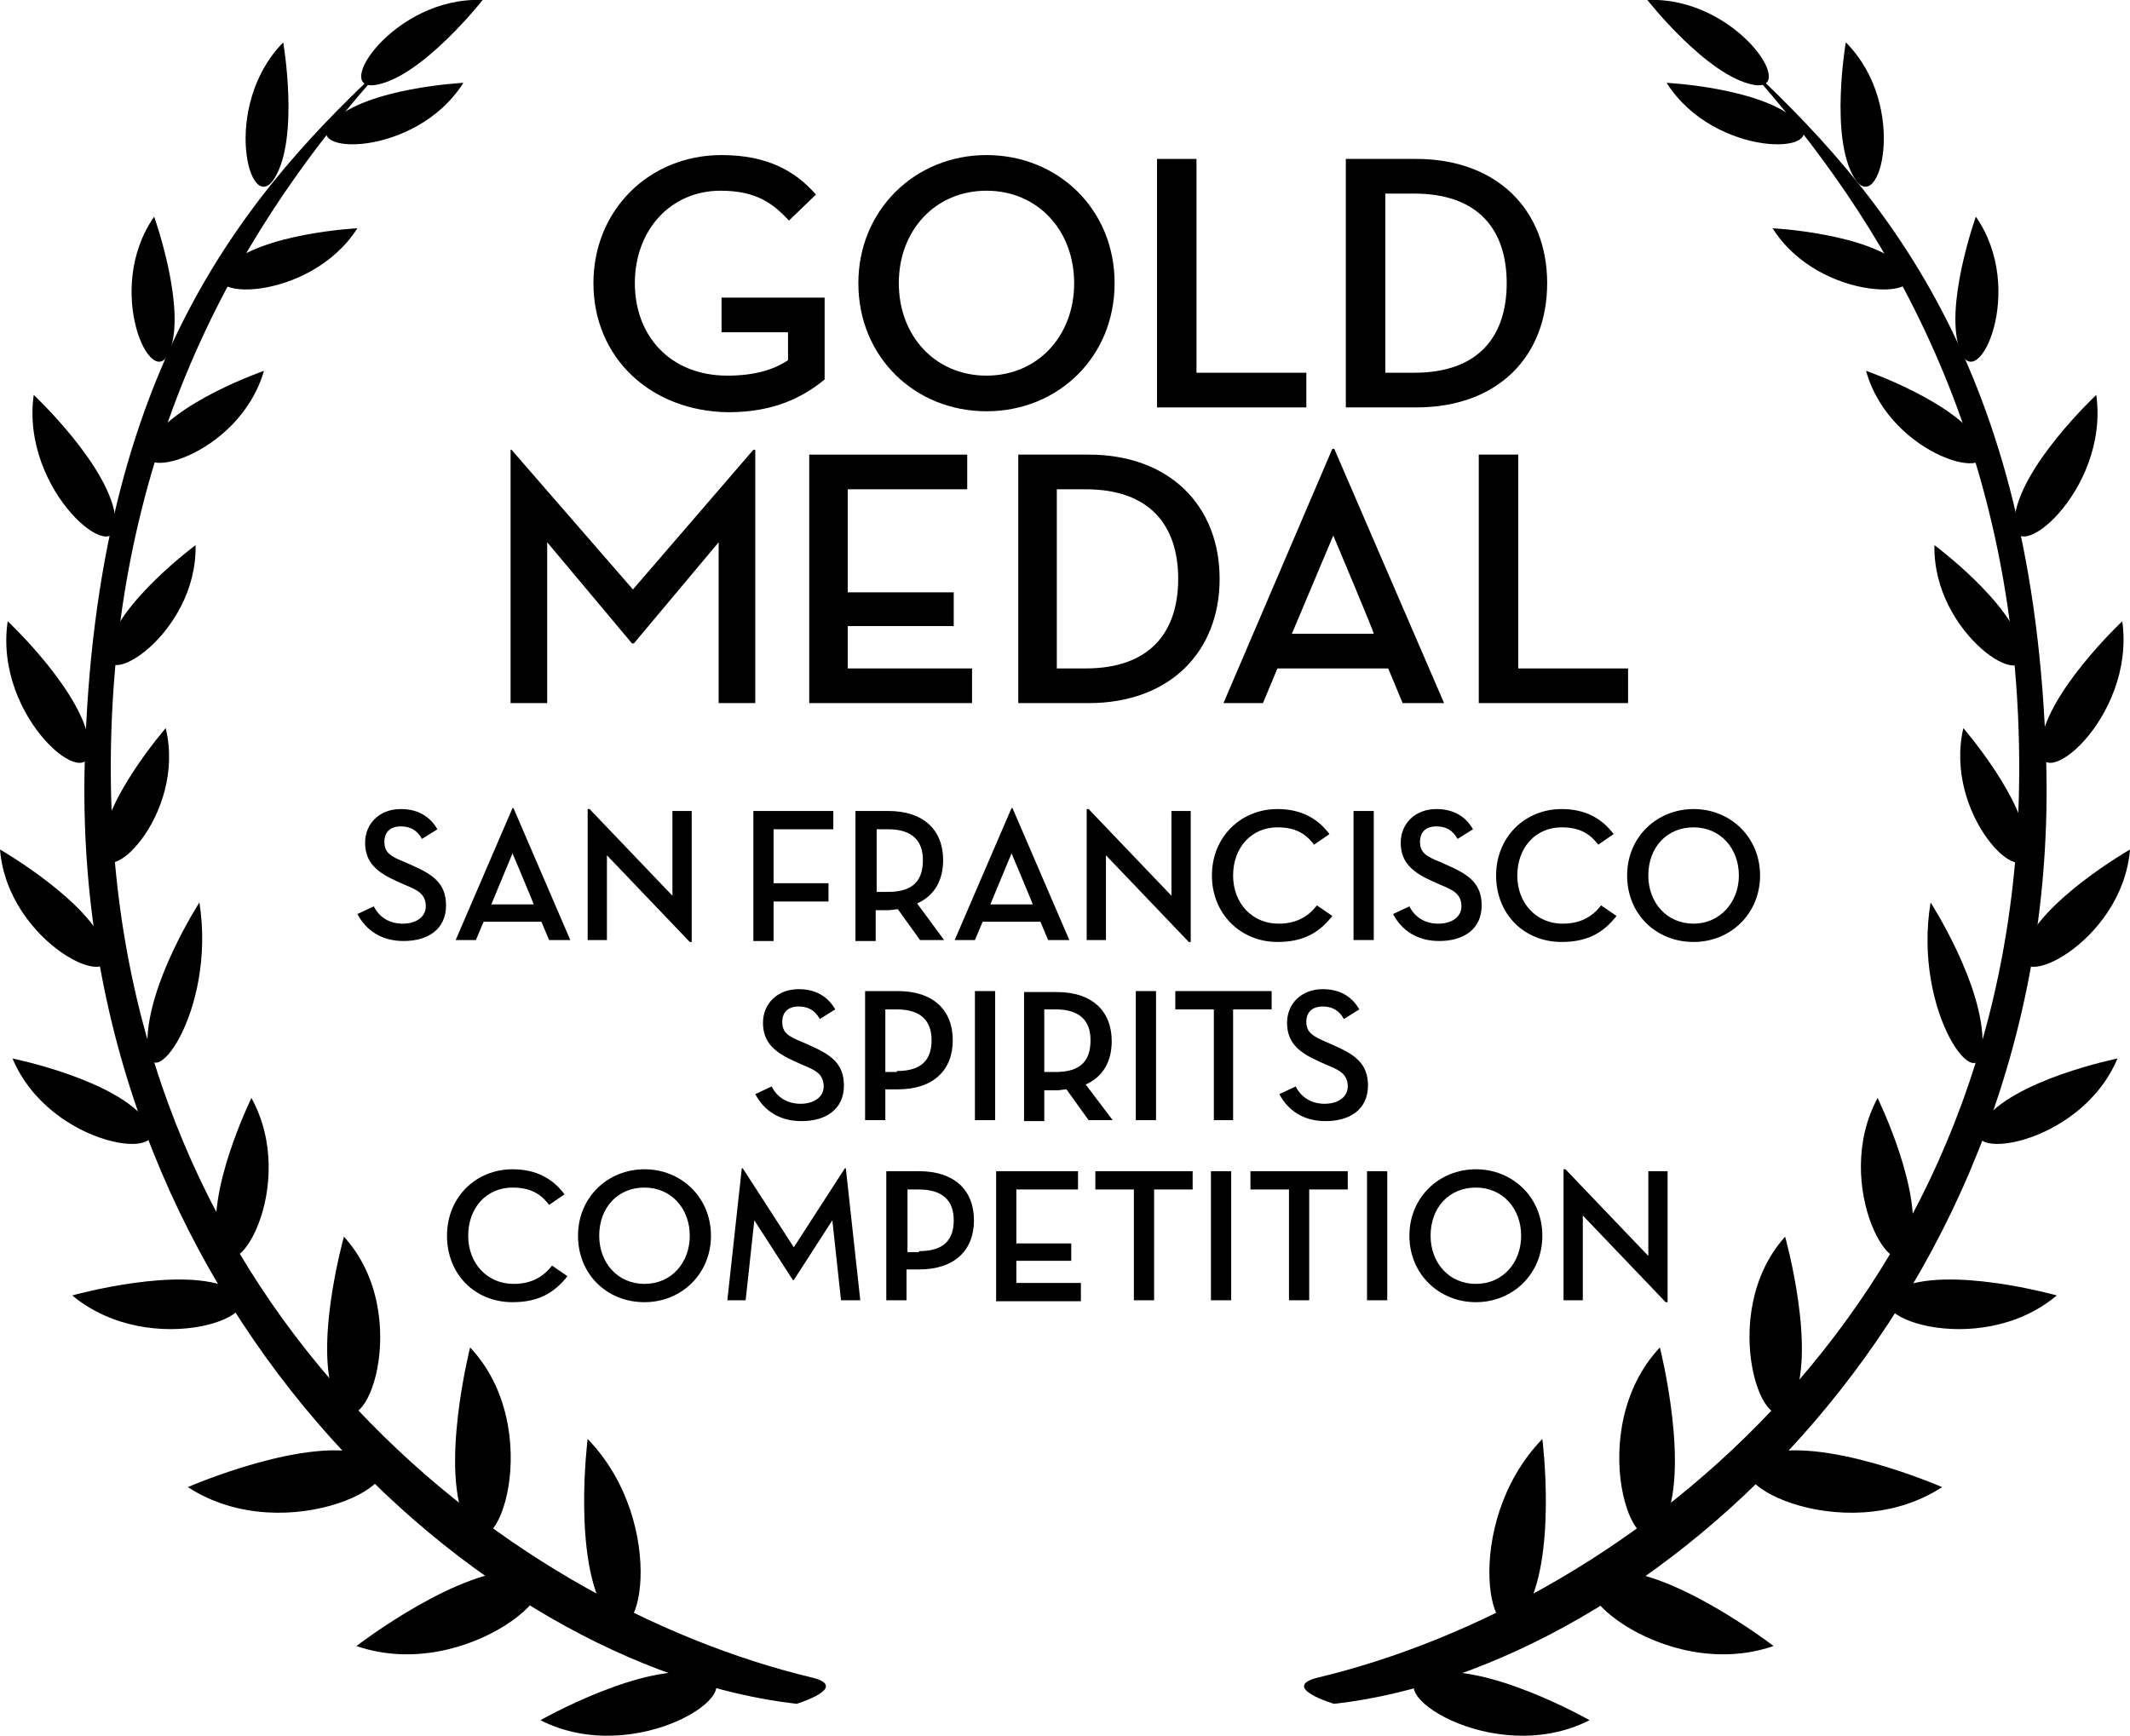 <?xml version="1.0" encoding="utf-8"?>
<!-- Generator: Adobe Illustrator 26.2.1, SVG Export Plug-In . SVG Version: 6.00 Build 0)  -->
<svg version="1.1" id="Layer_1" xmlns="http://www.w3.org/2000/svg" xmlns:xlink="http://www.w3.org/1999/xlink" x="0px" y="0px"
	 width="221.1px" height="180.2px" viewBox="0 0 221.1 180.2" style="enable-background:new 0 0 221.1 180.2;" xml:space="preserve"
	>
<style type="text/css">
	.st0{enable-background:new    ;}
</style>
<g>
	<g>
		<g>
			<path d="M50.1,0c0,0-6.2,7.9-11,8.8S40.9-0.4,50.1,0z"/>
			<path d="M29.4,4.4c0,0,1.7,9.9-0.9,14.1S22.9,11,29.4,4.4z"/>
			<path d="M48.1,8.6c0,0-10,0.5-13.6,4S43.1,16.5,48.1,8.6z"/>
			<path d="M16,22.5c0,0,3.4,9.5,1.6,14S10.7,30.1,16,22.5z"/>
			<path d="M3.5,41c0,0,8.1,7.6,8.5,13C12.5,59.4,2.1,51.1,3.5,41z"/>
			<path d="M0.8,64.5c0,0,8.1,7.6,8.5,13S-0.7,74.6,0.8,64.5z"/>
			<path d="M0,88.2c0,0,9.4,5.4,11,10.3C12.6,103.5,0.8,98,0,88.2z"/>
			<path d="M1.3,109.9c0,0,10.9,2.2,14,6.6C18.4,120.8,5.2,119.2,1.3,109.9z"/>
			<path d="M7.5,134.5c0,0,11.4-3.2,16.5-0.7C29.2,136.4,15.8,141.4,7.5,134.5z"/>
			<path d="M19.5,154.4c0,0,12.6-5.5,18.8-3.3C44.5,153.3,29.8,161.1,19.5,154.4z"/>
			<path d="M37,170.9c0,0,10.9-8.4,17.4-7.8S48.6,174.9,37,170.9z"/>
			<path d="M56.1,178.6c0,0,10.9-6.2,16.8-4.8C78.7,175.2,66.1,183.7,56.1,178.6z"/>
			<path d="M37.1,23.7c0,0-10,0.5-13.6,4S32.1,31.5,37.1,23.7z"/>
			<path d="M27.4,38.5c0,0-9.5,3.3-11.9,7.6S24.8,47.5,27.4,38.5z"/>
			<path d="M26.1,114c0,0-4.9,10-3.4,15.3S31.1,123.1,26.1,114z"/>
			<path d="M61,149.4c0,0-1.6,12.6,1.9,18.1C66.4,173.1,69.6,158.3,61,149.4z"/>
			<path d="M35.7,128.4c0,0-3.4,12.1-0.7,17.3C37.8,150.9,43.1,136.5,35.7,128.4z"/>
			<path d="M48.8,139.9c0,0-3.3,13-0.3,18.5C51.5,163.8,56.8,148.4,48.8,139.9z"/>
			<path d="M20.3,56.6c0,0-8.1,6-9.1,10.8S20.5,65.9,20.3,56.6z"/>
			<path d="M20.7,93.7c0,0-5.5,8.5-5.4,14.7C15.3,114.5,22.5,105.2,20.7,93.7z"/>
			<path d="M17.2,75.6c0,0-6.6,7.6-6.6,12.5S19.4,84.7,17.2,75.6z"/>
			<path d="M84.4,174.2c-32.3-7.7-73.2-38.9-72.9-95.1C11.7,43,27.8,20.1,40.7,6C25.8,19.7,9.9,37.9,8.8,79
				c-1.6,56.1,41.1,94.2,73.9,97.9C82.7,176.9,88.2,175.2,84.4,174.2z"/>
		</g>
		<g>
			<path d="M171,0c0,0,6.2,7.9,11,8.8S180.2-0.4,171,0z"/>
			<path d="M191.6,4.4c0,0-1.7,9.9,0.9,14.1S198.2,11,191.6,4.4z"/>
			<path d="M173,8.6c0,0,10,0.5,13.6,4S178,16.5,173,8.6z"/>
			<path d="M205.1,22.5c0,0-3.4,9.5-1.6,14S210.4,30.1,205.1,22.5z"/>
			<path d="M217.6,41c0,0-8.1,7.6-8.5,13C208.6,59.4,219,51.1,217.6,41z"/>
			<path d="M220.3,64.5c0,0-8.1,7.6-8.5,13S221.7,74.6,220.3,64.5z"/>
			<path d="M221.1,88.2c0,0-9.4,5.4-11,10.3C208.5,103.5,220.3,98,221.1,88.2z"/>
			<path d="M219.8,109.9c0,0-10.9,2.2-14,6.6C202.6,120.8,215.9,119.2,219.8,109.9z"/>
			<path d="M213.5,134.5c0,0-11.4-3.2-16.5-0.7C191.9,136.4,205.3,141.4,213.5,134.5z"/>
			<path d="M201.6,154.4c0,0-12.6-5.5-18.8-3.3C176.6,153.3,191.3,161.1,201.6,154.4z"/>
			<path d="M184.1,170.9c0,0-10.9-8.4-17.4-7.8S172.5,174.9,184.1,170.9z"/>
			<path d="M165,178.6c0,0-10.9-6.2-16.8-4.8C142.4,175.2,155,183.7,165,178.6z"/>
			<path d="M184,23.7c0,0,10,0.5,13.6,4S188.9,31.5,184,23.7z"/>
			<path d="M193.7,38.5c0,0,9.5,3.3,11.9,7.6C208,50.5,196.2,47.5,193.7,38.5z"/>
			<path d="M194.9,114c0,0,4.9,10,3.4,15.3C196.9,134.6,190,123.1,194.9,114z"/>
			<path d="M160.1,149.4c0,0,1.6,12.6-1.9,18.1C154.7,173.1,151.5,158.3,160.1,149.4z"/>
			<path d="M185.3,128.4c0,0,3.4,12.1,0.7,17.3S178,136.5,185.3,128.4z"/>
			<path d="M172.3,139.9c0,0,3.3,13,0.3,18.5C169.6,163.8,164.3,148.4,172.3,139.9z"/>
			<path d="M200.8,56.6c0,0,8.1,6,9.1,10.8C210.9,72.3,200.6,65.9,200.8,56.6z"/>
			<path d="M200.4,93.7c0,0,5.5,8.5,5.4,14.7S198.5,105.2,200.4,93.7z"/>
			<path d="M203.8,75.6c0,0,6.6,7.6,6.6,12.5S201.7,84.7,203.8,75.6z"/>
			<path d="M136.7,174.2c32.3-7.7,73.2-38.9,72.9-95.1c-0.2-36.2-16.3-59-29.1-73.1c14.8,13.7,30.7,31.9,31.9,73
				c1.6,56.1-41.1,94.2-73.9,97.9C138.4,176.9,132.9,175.2,136.7,174.2z"/>
		</g>
	</g>
	<g class="st0">
		<path d="M61.6,29.4c0-7.6,5.8-13.3,13.3-13.3c4.8,0,7.7,1.7,9.8,4.1l-2.8,2.7c-1.6-1.7-3.3-3.1-7.1-3.1c-5.2,0-8.9,4.1-8.9,9.6
			s3.7,9.6,9.6,9.6c2.8,0,4.8-0.6,6.3-1.6v-2.9h-6.9v-3.6h10.7v8.5c-2.2,1.8-5.2,3.4-10,3.4C67.5,42.7,61.6,37.1,61.6,29.4z"/>
		<path d="M89.1,29.4c0-7.6,5.9-13.3,13.3-13.3c7.4,0,13.3,5.6,13.3,13.3s-5.9,13.3-13.3,13.3C95,42.7,89.1,37.1,89.1,29.4z
			 M111.5,29.4c0-5.5-3.8-9.6-9.1-9.6s-9.1,4.1-9.1,9.6s3.8,9.6,9.1,9.6S111.5,34.9,111.5,29.4z"/>
		<path d="M120.1,16.5h4.1v22.2h11.4v3.6h-15.5V16.5z"/>
		<path d="M139.7,16.5h7.3c8.4,0,13.6,5.3,13.6,12.9s-5.1,12.9-13.6,12.9h-7.3V16.5z M146.8,38.7c6.7,0,9.6-3.8,9.6-9.3
			s-2.9-9.3-9.6-9.3h-3v18.6H146.8z"/>
	</g>
	<g class="st0">
		<path d="M52.9,46.7h0.2l12.6,14.5l12.5-14.5h0.2V73h-3.8V56.3l-8.8,10.5h-0.2l-8.8-10.5V73h-3.8V46.7z"/>
		<path d="M84,47.2h16.4v3.6H88v10.7h11v3.5H88v4.4h12.9V73H84V47.2z"/>
		<path d="M105.7,47.2h7.3c8.4,0,13.6,5.3,13.6,12.9S121.4,73,113,73h-7.3V47.2z M112.7,69.4c6.7,0,9.6-3.8,9.6-9.3
			s-2.9-9.3-9.6-9.3h-3v18.6H112.7z"/>
		<path d="M131.1,73H127l11.3-26.4h0.2L149.9,73h-4.3l-1.5-3.6c0,0-11.5,0-11.5,0L131.1,73z M138.4,55.6l-4.3,10.2h8.5
			C142.7,65.8,138.4,55.6,138.4,55.6z"/>
		<path d="M153.5,47.2h4.1v22.2H169V73h-15.5V47.2z"/>
	</g>
	<g class="st0">
		<path d="M38.8,94.1c0.6,1.2,1.7,1.8,3,1.8c1.4,0,2.4-0.7,2.4-1.8c0-1.3-0.9-1.7-2.1-2.2l-0.9-0.4c-2-0.9-3.3-1.9-3.3-4
			c0-2,1.5-3.5,3.7-3.5c1.7,0,3,0.7,3.8,2.1l-1.6,1c-0.5-0.9-1.2-1.3-2.2-1.3c-1.1,0-1.7,0.6-1.7,1.6c0,1.1,0.6,1.5,2.1,2.1l0.9,0.4
			c2,0.9,3.4,1.8,3.4,4.1c0,2.5-1.9,3.7-4.4,3.7c-2.3,0-3.9-1.1-4.8-2.8L38.8,94.1z"/>
		<path d="M49.4,97.6h-2.1l5.9-13.7h0.1l5.9,13.7h-2.2l-0.8-1.9c0,0-6,0-6,0L49.4,97.6z M53.2,88.6l-2.2,5.3h4.4
			C55.4,93.8,53.2,88.6,53.2,88.6z"/>
		<path d="M63,88.8v8.8h-2V84h0.2l8.6,9v-8.8h2v13.6h-0.2L63,88.8z"/>
		<path d="M78.2,84.2h8.3v1.9h-6.2v5.6H86v1.9h-5.7v4.1h-2.1V84.2z"/>
		<path d="M98,97.6h-2.5l-2.3-3.2c-0.3,0-0.6,0.1-1,0.1h-1.3v3.2h-2.1V84.2h3.4c3.7,0,5.7,2,5.7,5.1c0,2.1-0.9,3.7-2.7,4.5L98,97.6z
			 M92.2,92.6c2.6,0,3.6-1.2,3.6-3.3c0-2-1.1-3.2-3.6-3.2h-1.2v6.5H92.2z"/>
		<path d="M101.2,97.6h-2.1l5.9-13.7h0.1l5.9,13.7h-2.2l-0.8-1.9c0,0-6,0-6,0L101.2,97.6z M105,88.6l-2.2,5.3h4.4
			C107.2,93.8,105,88.6,105,88.6z"/>
		<path d="M114.8,88.8v8.8h-2V84h0.2l8.6,9v-8.8h2v13.6h-0.2L114.8,88.8z"/>
		<path d="M125.8,90.9c0-4,3-6.9,6.8-6.9c2.5,0,4.2,1,5.4,2.6l-1.6,1.1c-0.9-1.2-2-1.8-3.8-1.8c-2.7,0-4.6,2.1-4.6,5
			c0,2.9,2,5,4.7,5c1.7,0,3-0.6,4-1.9l1.6,1.1c-1.4,1.8-3.1,2.7-5.7,2.7C128.8,97.8,125.8,94.9,125.8,90.9z"/>
		<path d="M140.5,84.2h2.1v13.4h-2.1V84.2z"/>
		<path d="M146.3,94.1c0.6,1.2,1.7,1.8,3,1.8c1.4,0,2.4-0.7,2.4-1.8c0-1.3-0.9-1.7-2.1-2.2l-0.9-0.4c-2-0.9-3.3-1.9-3.3-4
			c0-2,1.5-3.5,3.7-3.5c1.7,0,3,0.7,3.8,2.1l-1.6,1c-0.5-0.9-1.2-1.3-2.2-1.3c-1.1,0-1.7,0.6-1.7,1.6c0,1.1,0.6,1.5,2.1,2.1l0.9,0.4
			c2,0.9,3.4,1.8,3.4,4.1c0,2.5-1.9,3.7-4.4,3.7c-2.3,0-3.9-1.1-4.8-2.8L146.3,94.1z"/>
		<path d="M155.3,90.9c0-4,3-6.9,6.8-6.9c2.5,0,4.2,1,5.4,2.6l-1.6,1.1c-0.9-1.2-2-1.8-3.8-1.8c-2.7,0-4.6,2.1-4.6,5
			c0,2.9,2,5,4.7,5c1.7,0,3-0.6,4-1.9l1.6,1.1c-1.4,1.8-3.1,2.7-5.7,2.7C158.2,97.8,155.3,94.9,155.3,90.9z"/>
		<path d="M168.9,90.9c0-4,3.1-6.9,6.9-6.9c3.8,0,6.9,2.9,6.9,6.9c0,4-3.1,6.9-6.9,6.9C171.9,97.8,168.9,94.9,168.9,90.9z
			 M180.5,90.9c0-2.8-1.9-5-4.7-5c-2.8,0-4.7,2.1-4.7,5c0,2.8,1.9,5,4.7,5C178.5,95.9,180.5,93.7,180.5,90.9z"/>
	</g>
	<g class="st0">
		<path d="M80.1,112.8c0.6,1.2,1.7,1.8,3,1.8c1.4,0,2.4-0.7,2.4-1.8c0-1.3-0.9-1.7-2.1-2.2l-0.9-0.4c-2-0.9-3.3-1.9-3.3-4
			c0-2,1.5-3.5,3.7-3.5c1.7,0,3,0.7,3.8,2.1l-1.6,1c-0.5-0.9-1.2-1.3-2.2-1.3c-1.1,0-1.7,0.6-1.7,1.6c0,1.1,0.6,1.5,2.1,2.1l0.9,0.4
			c2,0.9,3.4,1.8,3.4,4.1c0,2.5-1.9,3.7-4.4,3.7c-2.3,0-3.9-1.1-4.8-2.8L80.1,112.8z"/>
		<path d="M91.9,116.3h-2.1v-13.4h3.4c3.7,0,5.7,2,5.7,5.1c0,3.1-2,5.1-5.7,5.1h-1.3V116.3z M93.1,111.2c2.6,0,3.6-1.2,3.6-3.2
			c0-2-1.1-3.2-3.6-3.2h-1.2v6.5H93.1z"/>
		<path d="M101.2,102.9h2.1v13.4h-2.1V102.9z"/>
		<path d="M115.5,116.3H113l-2.3-3.2c-0.3,0-0.6,0.1-1,0.1h-1.3v3.2h-2.1v-13.4h3.4c3.7,0,5.7,2,5.7,5.1c0,2.1-0.9,3.7-2.7,4.5
			L115.5,116.3z M109.6,111.3c2.6,0,3.6-1.2,3.6-3.3c0-2-1.1-3.2-3.6-3.2h-1.2v6.5H109.6z"/>
		<path d="M117.9,102.9h2.1v13.4h-2.1V102.9z"/>
		<path d="M126,104.8h-4v-1.9H132v1.9h-4v11.5H126V104.8z"/>
		<path d="M134.5,112.8c0.6,1.2,1.7,1.8,3,1.8c1.4,0,2.4-0.7,2.4-1.8c0-1.3-0.9-1.7-2.1-2.2l-0.9-0.4c-2-0.9-3.3-1.9-3.3-4
			c0-2,1.5-3.5,3.7-3.5c1.7,0,3,0.7,3.8,2.1l-1.6,1c-0.5-0.9-1.2-1.3-2.2-1.3c-1.1,0-1.7,0.6-1.7,1.6c0,1.1,0.7,1.5,2.1,2.1l0.9,0.4
			c2,0.9,3.4,1.8,3.4,4.1c0,2.5-1.9,3.7-4.4,3.7c-2.3,0-3.9-1.1-4.8-2.8L134.5,112.8z"/>
	</g>
	<g class="st0">
		<path d="M46.4,128.3c0-4,3-6.9,6.8-6.9c2.5,0,4.2,1,5.4,2.6l-1.6,1.1c-0.9-1.2-2-1.8-3.8-1.8c-2.7,0-4.6,2.1-4.6,5
			c0,2.9,2,5,4.7,5c1.7,0,3-0.6,4-1.9l1.6,1.1c-1.4,1.8-3.1,2.7-5.7,2.7C49.3,135.2,46.4,132.3,46.4,128.3z"/>
		<path d="M60,128.3c0-4,3.1-6.9,6.9-6.9c3.8,0,6.9,2.9,6.9,6.9c0,4-3.1,6.9-6.9,6.9C63,135.2,60,132.3,60,128.3z M71.6,128.3
			c0-2.8-1.9-5-4.7-5c-2.8,0-4.7,2.1-4.7,5c0,2.8,1.9,5,4.7,5C69.7,133.3,71.6,131.1,71.6,128.3z"/>
		<path d="M77,121.3h0.1l5.3,8.2l5.3-8.2h0.1l1.5,13.7h-2l-0.9-8.3l-4,6.2h-0.1l-4-6.2l-0.9,8.3h-1.9L77,121.3z"/>
		<path d="M94.2,135H92v-13.4h3.4c3.7,0,5.7,2,5.7,5.1c0,3.1-2,5.1-5.7,5.1h-1.3V135z M95.4,129.9c2.6,0,3.6-1.2,3.6-3.2
			c0-2-1.1-3.2-3.6-3.2h-1.2v6.5H95.4z"/>
		<path d="M103.4,121.6h8.5v1.9h-6.4v5.6h5.7v1.8h-5.7v2.3h6.7v1.9h-8.8V121.6z"/>
		<path d="M117.7,123.5h-4v-1.9h10.1v1.9h-4V135h-2.1V123.5z"/>
		<path d="M125.7,121.6h2.1V135h-2.1V121.6z"/>
		<path d="M133.8,123.5h-4v-1.9h10.1v1.9h-4V135h-2.1V123.5z"/>
		<path d="M141.9,121.6h2.1V135h-2.1V121.6z"/>
		<path d="M146.3,128.3c0-4,3.1-6.9,6.9-6.9s6.9,2.9,6.9,6.9c0,4-3.1,6.9-6.9,6.9S146.3,132.3,146.3,128.3z M157.9,128.3
			c0-2.8-1.9-5-4.7-5s-4.7,2.1-4.7,5c0,2.8,1.9,5,4.7,5S157.9,131.1,157.9,128.3z"/>
		<path d="M164.3,126.2v8.8h-2v-13.6h0.2l8.6,9v-8.8h2v13.6h-0.2L164.3,126.2z"/>
	</g>
</g>
</svg>
